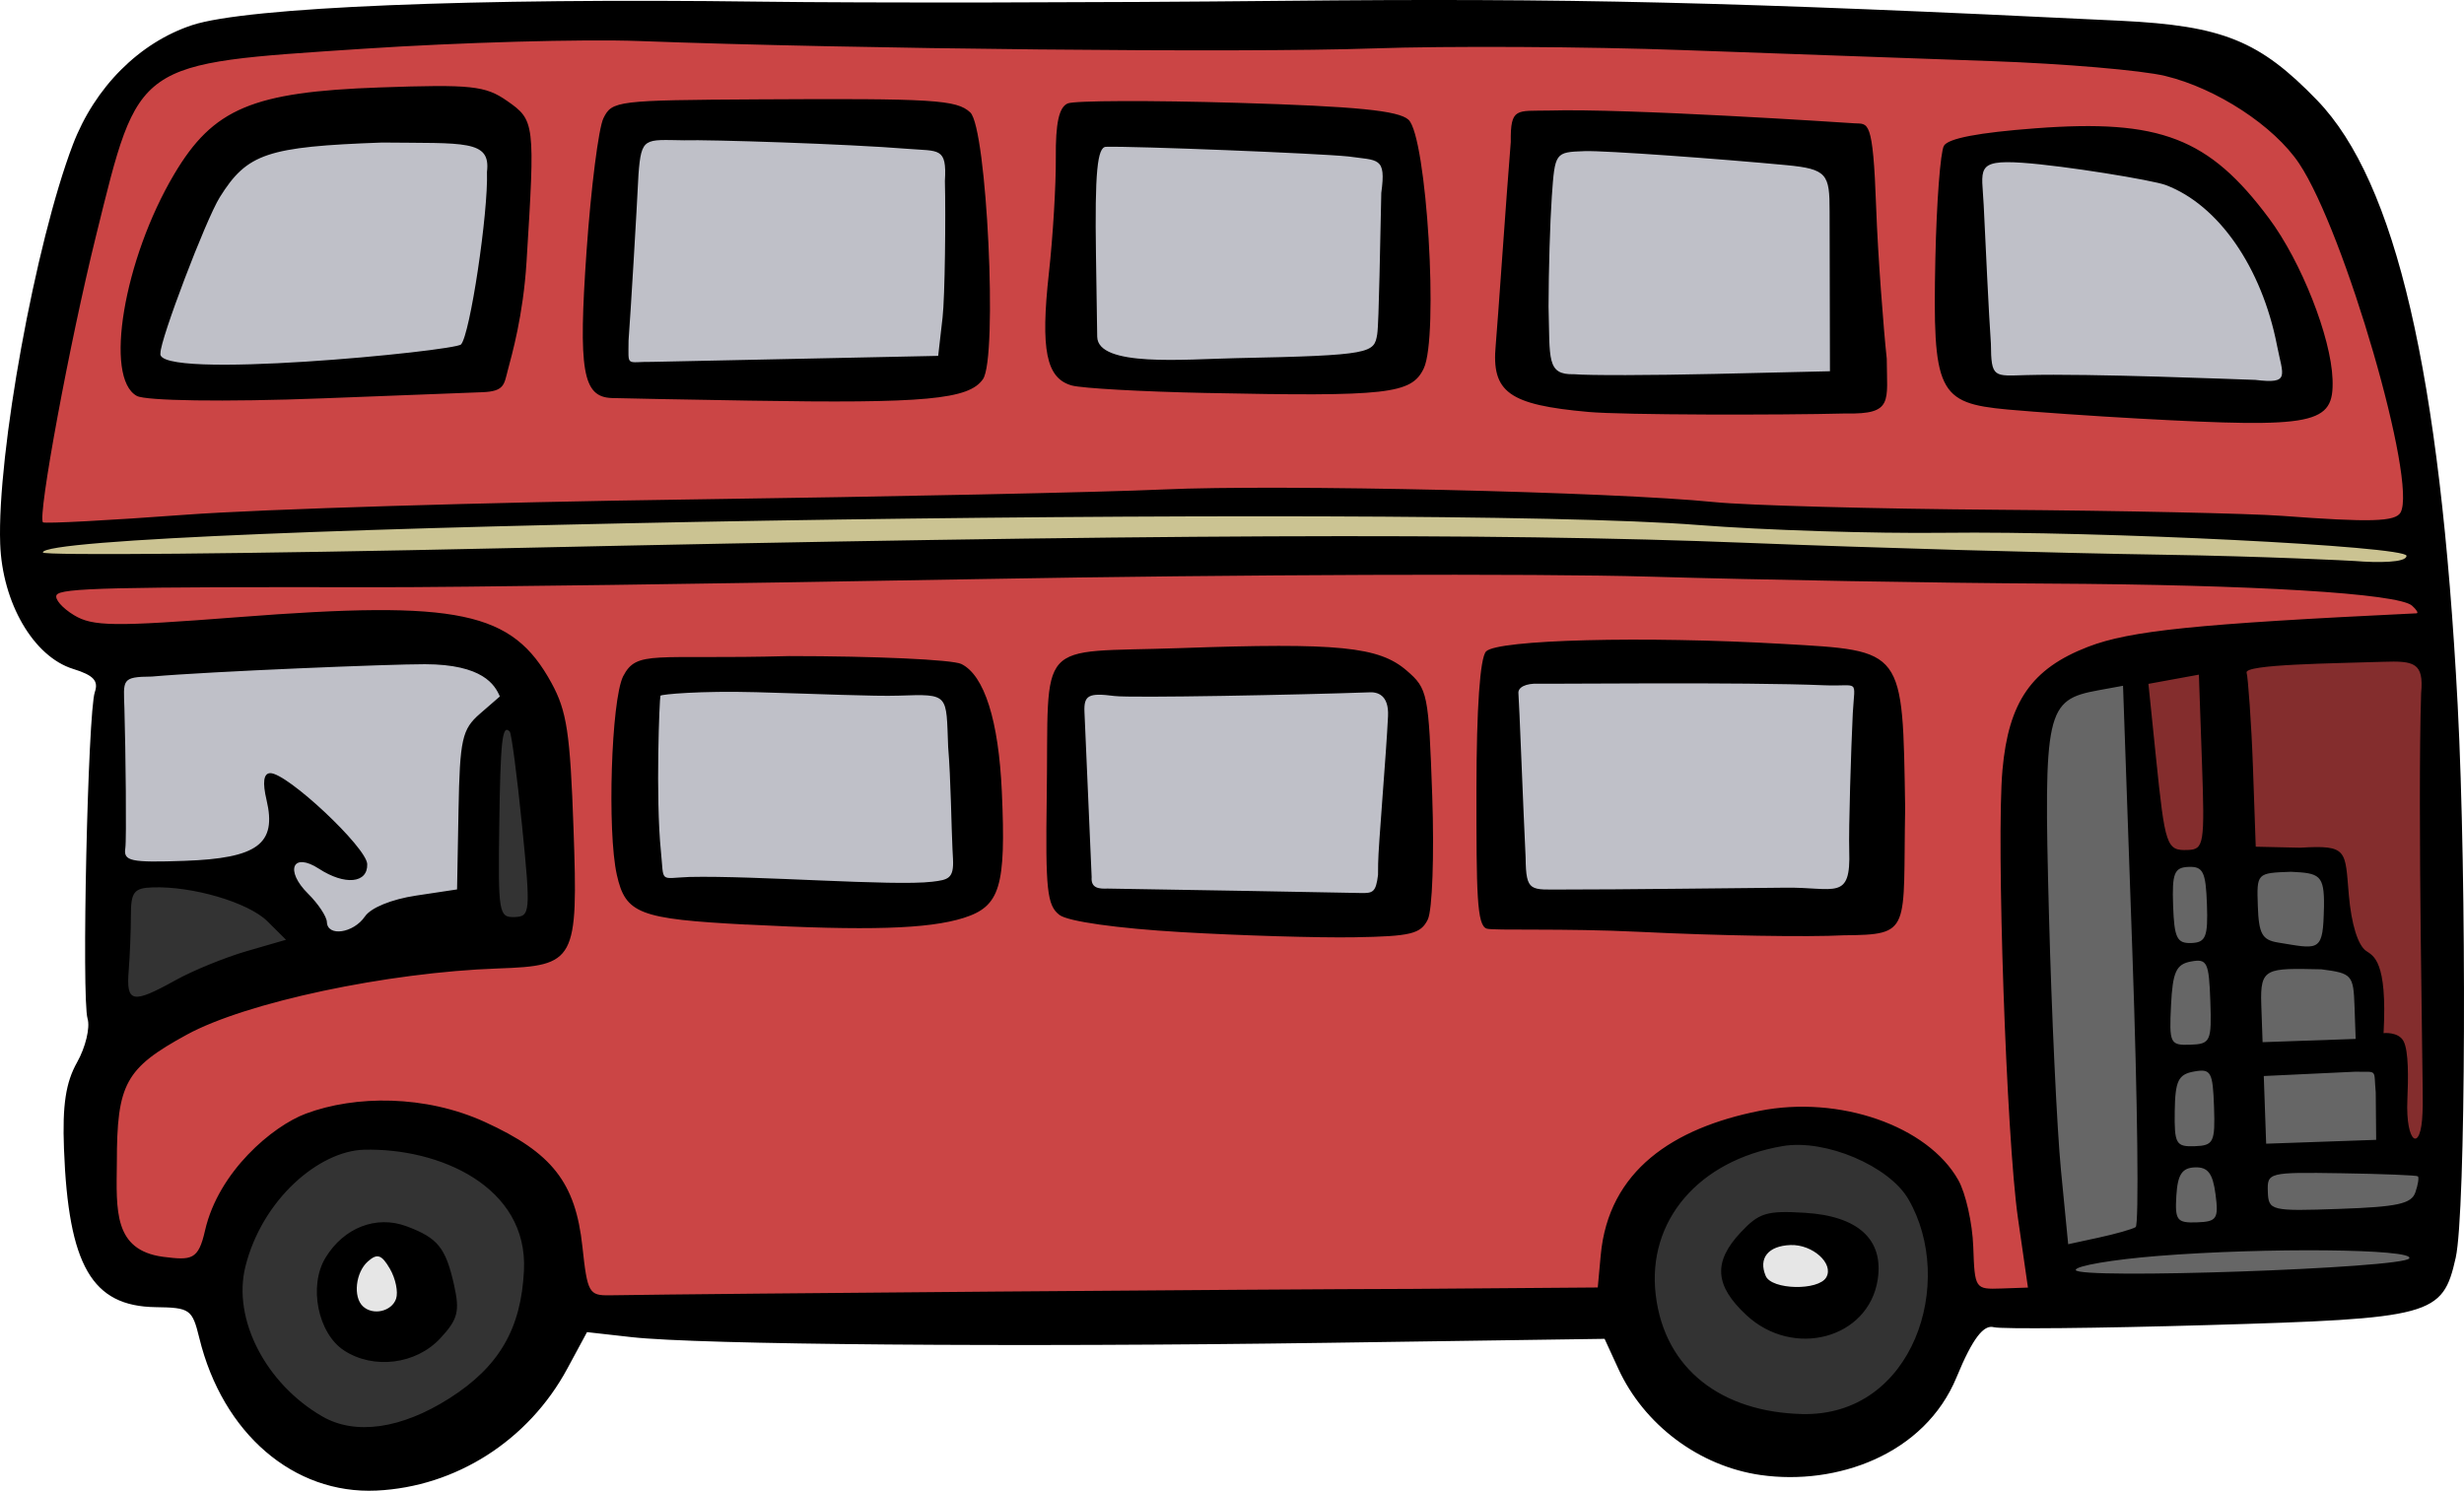 <svg width="362.975mm" height="219.636mm" viewBox="0 0 362.975 219.636" xmlns="http://www.w3.org/2000/svg">
    <path d="m -472.275,1815.108 c -3.52,-0.017 -6.589,0.06 -9.033,0.26 -19.549,1.605 -185.264,0.787 -194.766,2.392 -9.502,1.605 -15.472,2.097 -19.04,8.191 -3.568,6.094 -13.178,47.998 -16.127,60.677 -3.204,9.698 18.203,1.933 18.203,1.933 l 160.618,-2.785 138.775,1.867 37.934,1.704 c 0,0 -7.062,-37.382 -10.339,-46.72 -3.276,-9.338 -15.035,-23.491 -25.593,-23.033 -9.238,0.402 -55.992,-4.365 -80.632,-4.487 z m -181.481,13.752 c 5.438,0.01 10.02,0.319 11.668,0.852 3.295,1.066 4.479,9.267 3.964,17.421 -0.515,8.155 -4.119,19.182 -4.119,19.182 l -45.666,1.993 c -6.178,-2.549 -5.766,-6.626 -2.883,-15.568 2.883,-8.943 10.091,-21.499 20.233,-22.889 5.071,-0.695 11.365,-0.996 16.803,-0.991 z m 99.178,0.954 47.942,1.761 -0.184,34.227 -48.09,0.515 z m -17.514,0.701 0.683,36.553 -52.094,1.046 1.642,-37.45 z m 84.002,0.843 47.148,1.627 2.178,36.985 -48.569,0.249 z m 64.322,2.325 c 0,0 30.079,0.963 38.604,7.44 8.525,6.477 10.906,28.698 10.906,28.698 l -46.078,-0.233 z m -119.903,59.836 c -26.724,0.184 -164.616,4.067 -164.616,4.067 0,0 1.477,6.909 5.832,8.636 4.355,1.727 31.37,-1.528 39.121,-1.627 7.75,-0.1 19.192,0.399 23.547,4.251 4.355,3.853 8.083,13.12 8.378,19.231 0.295,6.112 -3.101,21.058 -3.101,21.058 0,0 -48.015,7.506 -54.252,12.057 -6.237,4.551 -12.106,8.271 -11.257,16.143 0.849,7.872 -1.07,20.858 2.694,21.523 3.764,0.664 14.615,0.166 14.615,0.166 0,0 3.026,-18.201 15.095,-20.925 12.068,-2.724 24.174,-1.893 30.522,5.314 6.348,7.207 7.529,21.257 7.529,21.257 l 82.375,1.229 73.961,-1.927 c 0,0 -1.291,-19.364 9.633,-23.383 10.924,-4.019 24.395,-5.38 30.115,1.13 5.721,6.51 8.415,22.951 8.415,22.951 l 12.77,-1.362 c 0,0 -0.96,-61.447 -1.181,-72.408 -0.221,-10.961 0.333,-20.128 10.334,-22.154 10.002,-2.026 48.274,-3.654 48.274,-3.654 l -0.221,-8.835 c 0,0 -173.277,-2.358 -184.792,-2.724 -0.72,-0.023 -2.007,-0.027 -3.789,-0.014 z m 84.024,16.268 c 11.431,0 21.571,0.08 21.494,0.34 -0.176,0.595 0.937,36.475 0.937,36.475 l -53.455,-0.456 -0.507,-36.246 c 0,0 16.833,-0.116 31.531,-0.112 z m -94.909,0.677 47.074,0.377 0.507,34.233 -47.659,-1.071 z m -64.55,0.355 47.295,0.059 1.455,32.904 -48.97,-0.437 z" fill="#cb4545" paint-order="markers stroke fill" transform="translate(112.271,-4.703) translate(600.623,-1806.734)"/>
    <path d="m -653.756,1828.86 c -5.438,-0.01 -11.732,0.296 -16.803,0.991 -10.142,1.39 -17.35,13.947 -20.233,22.889 -2.883,8.942 -3.295,13.02 2.883,15.568 l 45.666,-1.993 c 0,0 3.604,-11.028 4.119,-19.182 0.515,-8.155 -0.669,-16.355 -3.964,-17.421 -1.647,-0.533 -6.229,-0.846 -11.668,-0.852 z m 99.178,0.954 -0.332,36.503 48.09,-0.515 0.184,-34.227 z m -17.514,0.701 -49.769,0.149 -1.642,37.45 52.094,-1.046 z m 84.002,0.843 0.757,38.861 48.569,-0.249 -2.178,-36.985 z m 64.322,2.325 3.432,35.905 46.078,0.233 c 0,0 -2.38,-22.221 -10.906,-28.698 -8.525,-6.477 -38.604,-7.44 -38.604,-7.44 z m -225.604,72.507 c -9.995,-0.057 -46.371,1.484 -46.371,1.484 l -0.873,32.021 c 0,0 6.143,-0.664 14.165,0.212 8.022,0.876 15.642,12.325 15.642,12.325 l 22.288,-2.265 c 0,0 1.745,-23.986 3.121,-29.544 1.376,-5.558 6.176,-5.438 5.203,-7.794 -0.973,-2.356 -4.934,-6.102 -11.547,-6.404 -0.413,-0.019 -0.962,-0.03 -1.629,-0.034 z m 189.725,3.597 c -14.698,0 -31.531,0.112 -31.531,0.112 l 0.507,36.246 53.455,0.456 c 0,0 -1.113,-35.88 -0.937,-36.475 0.077,-0.26 -10.062,-0.337 -21.494,-0.34 z m -94.909,0.677 -0.077,33.539 47.659,1.071 -0.507,-34.233 z m -64.55,0.355 -0.221,32.527 48.97,0.437 -1.455,-32.904 z" fill="#bfc0c8" paint-order="markers stroke fill" transform="translate(112.271,-4.703) translate(600.623,-1806.734)"/>
    <path d="m -710.612,1889.682 0.997,7.075 130.834,-1.794 82.671,-1.129 111.938,2.259 28.861,1.196 -1.587,-7.274 -134.709,-4.916 -123.305,0.797 -88.428,3.953 z" fill="#cbc392" paint-order="markers stroke fill" transform="translate(112.271,-4.703) translate(600.623,-1806.734)"/>
    <path d="m -635.928,1915.258 c -2.383,0.846 -6.915,4.743 -6.78,9.123 0.134,4.38 0.738,25.012 0.738,25.012 l 8.794,-0.876 z m -57.98,24.513 c -1.358,0 -2.204,0.016 -2.204,0.016 0,0 -1.04,21.236 -1.309,22.717 l 31.586,-10.029 c 0,0 -5.203,-9.003 -10.976,-10.996 -4.33,-1.495 -13.021,-1.699 -17.097,-1.707 z m 244.493,37.179 c -15.816,0.189 -20.887,12.192 -23.846,24.337 -0.973,13.171 8.459,21.358 24.369,22.173 15.91,0.816 24.973,-12.144 24.436,-20.602 -0.537,-8.458 -6.344,-25.284 -23.395,-25.888 -0.533,-0.019 -1.054,-0.025 -1.564,-0.019 z m -206.502,0.483 c -1.729,0.021 -3.432,0.152 -5.064,0.38 -10.442,1.459 -16.663,9.082 -20.037,24.591 1.37,16.829 10.461,23.969 28.537,23.841 24.608,-1.682 23.396,-27.233 19.365,-37.313 -3.401,-8.506 -13.467,-11.613 -22.801,-11.5 z" fill="#333" paint-order="markers stroke fill" transform="translate(112.271,-4.703) translate(600.623,-1806.734)"/>
    <path d="m -447.277,1992.653 c -0.106,0 -0.208,0.01 -0.306,0.024 -2.081,0.302 -6.915,-0.212 -7.922,5.951 0.369,5.77 2.954,5.347 6.244,5.951 3.289,0.604 8.928,-2.054 8.458,-5.861 -0.448,-3.628 -4.311,-6.103 -6.474,-6.065 z m -209.014,1.884 c -0.385,0 -0.79,0.011 -1.215,0.034 -4.527,0.25 -4.191,2.813 -5.389,8.202 0,0 -0.044,4.508 4.63,6.019 4.673,1.512 7.171,-4.245 7.39,-8.832 0.199,-4.157 -1.69,-5.41 -5.416,-5.423 z" fill="#e6e6e6" paint-order="markers stroke fill" transform="translate(112.271,-4.703) translate(600.623,-1806.734)"/>
    <path d="m -397.566,1910.96 c -7.722,1.34 -13.594,1.168 -16.169,10.53 -2.574,9.362 3.148,81.676 3.148,81.676 19.954,-1.617 38.839,-2.691 55.483,-3.121 0,0 1.957,-17.901 0.638,-18.092 -1.319,-0.192 -6.914,-0.613 -6.914,-0.613 l 1.191,-15.872 -3.489,1.149 -0.979,-12.809 -3.914,-1.8 -0.596,-13.843 -26.739,0.667 0.02,-0.877 z" fill="#666" paint-order="markers stroke fill" transform="translate(112.271,-4.703) translate(600.623,-1806.734)"/>
    <path d="m -399.268,1909.218 3.893,28.968 26.146,0.077 0.425,14.111 4.446,1.283 -0.957,11.239 4.531,2.297 0.766,13.709 7.446,1.302 -1.234,-76.411 z" fill="#842d2d" paint-order="markers stroke fill" transform="translate(112.271,-4.703) translate(600.623,-1806.734)"/>
    <path d="m -453.48,2028.763 c -9.177,-1.294 -17.254,-7.478 -21.011,-15.654 l -2.03,-4.419 -40.912,0.588 c -45.86,0.66 -92.5,0.278 -102.416,-0.837 l -6.571,-0.739 -2.913,5.396 c -5.704,10.565 -16.405,17.4 -28.101,17.949 -12.209,0.574 -22.663,-8.427 -26.098,-22.467 -1.04,-4.254 -1.373,-4.49 -6.433,-4.558 -9.381,-0.126 -12.853,-6.123 -13.505,-23.328 -0.245,-6.453 0.259,-9.771 1.932,-12.746 1.245,-2.212 1.939,-5.104 1.544,-6.426 -0.897,-2.997 0.038,-45.122 1.068,-48.115 0.574,-1.668 -0.191,-2.485 -3.196,-3.416 -5.831,-1.806 -10.44,-9.722 -10.746,-18.454 -0.464,-13.235 5.196,-44.325 10.699,-58.77 3.23,-8.479 9.808,-15.069 17.599,-17.634 8.009,-2.636 41.411,-4.013 83.715,-3.452 15.45,0.205 49.985,0.153 76.744,-0.118 42.313,-0.426 66.349,0.144 123.649,2.935 15.007,0.731 20.442,2.936 28.929,11.735 11.57,11.996 18.117,40.192 20.68,89.069 1.369,26.098 1.195,74.835 -0.29,81.442 -1.926,8.566 -3.379,8.96 -36.628,9.924 -16.175,0.469 -30.311,0.608 -31.415,0.308 -1.463,-0.398 -3.082,1.533 -5.474,7.346 -4.738,11.514 -17.777,15.998 -28.821,14.44 z m 21.696,-40.673 c -2.83,-4.852 -12.184,-8.873 -18.497,-7.8 -12.402,2.108 -20.002,11.014 -18.707,21.922 1.312,11.046 9.809,17.267 21.558,17.559 16.456,0.408 22.74,-19.517 15.646,-31.681 z m -23.866,17.09 c -4.647,-4.333 -4.894,-7.801 -0.86,-12.128 2.731,-2.929 3.852,-3.275 9.49,-2.932 7.877,0.479 11.654,3.956 10.727,9.872 -1.36,8.679 -12.43,11.646 -19.357,5.189 z m 11.791,-5.555 c 1.15,-2.016 -2.012,-4.867 -5.271,-4.753 -3.295,0.117 -4.763,1.945 -3.655,4.556 0.871,2.053 7.78,2.205 8.926,0.197 z m -202.824,17.825 c 7.382,-4.693 10.567,-10.325 10.976,-18.851 0.594,-12.368 -12.495,-18.052 -23.549,-17.771 -6.584,0.167 -15.005,7.255 -17.491,17.226 -1.921,7.707 2.969,17.232 11.327,22.066 4.861,2.811 11.633,1.847 18.736,-2.67 z m -15.518,-7.037 c -3.862,-2.508 -5.271,-9.502 -2.753,-13.656 2.7,-4.454 7.491,-6.316 11.955,-4.647 4.61,1.723 5.763,3.151 6.993,8.655 0.869,3.891 0.562,5.068 -2.052,7.872 -3.559,3.818 -9.795,4.601 -14.144,1.777 z m 7.652,-7.622 c 0.34,-0.988 -0.067,-2.975 -0.905,-4.417 -1.22,-2.099 -1.867,-2.314 -3.254,-1.079 -1.807,1.609 -2.202,5.229 -0.721,6.609 1.486,1.386 4.236,0.758 4.88,-1.113 z m 238.92,-11.899 c -1.705,-11.848 -3.213,-55.573 -2.278,-66.027 0.899,-10.038 4.293,-14.924 12.595,-18.129 6.19,-2.389 15.911,-3.381 48.405,-4.937 0.308,-0.016 0.016,-0.521 -0.663,-1.125 -2.018,-1.81 -23.254,-3.097 -53.713,-3.256 -15.789,-0.082 -42.199,-0.543 -58.689,-1.025 -16.49,-0.481 -60.849,-0.32 -98.575,0.36 -37.727,0.679 -77.579,1.22 -88.562,1.202 -39.515,-0.067 -46.857,0.112 -47.448,1.147 -0.33,0.579 0.824,1.915 2.565,2.971 2.757,1.672 5.878,1.709 24.21,0.289 32.53,-2.519 40.351,-0.876 46.125,9.695 2.268,4.151 2.754,7.369 3.249,21.494 0.683,19.489 0.315,20.171 -11.094,20.571 -16.372,0.574 -37.143,4.99 -45.873,9.755 -9.057,4.943 -10.302,7.221 -10.306,18.862 -0.081,7.056 -0.485,12.875 6.795,13.866 4.243,0.537 5.205,0.476 6.194,-3.867 1.985,-8.712 9.97,-15.398 14.845,-17.222 7.303,-2.734 17.628,-2.772 26.378,1.224 9.916,4.529 13.353,8.92 14.369,18.361 0.735,6.826 0.961,7.227 4.058,7.176 15.355,-0.25 97.264,-0.904 118.211,-0.945 l 27.306,-0.208 0.437,-4.764 c 1.147,-12.489 10.734,-18.74 23.363,-21.252 11.764,-2.34 24.817,2.202 29.316,10.202 1.087,1.933 2.075,6.346 2.197,9.808 0.218,6.226 0.263,6.292 4.139,6.157 l 3.918,-0.138 -1.474,-10.244 z m -55.63,-42.16 c -11.345,-0.56 -21.671,-0.153 -22.64,-0.482 -1.441,-0.49 -1.508,-5.153 -1.501,-20.534 0.016,-11.884 0.527,-19.352 1.419,-20.299 1.642,-1.742 23.219,-2.292 43.699,-1.114 17.986,1.035 17.659,0.596 18.039,24.2 -0.339,18.172 1.054,18.641 -9.048,18.733 -5.138,0.283 -18.623,0.056 -29.968,-0.504 z m 30.778,-12.002 c -0.105,-2.982 0.27,-15.076 0.524,-20.226 0.298,-5.204 1.032,-3.884 -4.197,-4.104 -11.924,-0.503 -40.395,-0.169 -42.113,-0.234 -1.84,-0.069 -3.05,0.521 -2.945,1.436 0.098,0.854 0.692,16.669 1.058,24.184 0.051,5.192 0.733,4.697 5.552,4.707 7.72,0.016 27.323,-0.231 32.641,-0.27 7.374,-0.11 9.743,2.049 9.479,-5.493 z m -98.398,12.039 c -9.453,-0.55 -16.709,-1.575 -17.955,-2.538 -1.813,-1.4 -2.061,-3.706 -1.866,-17.313 0.343,-23.844 -1.992,-21.236 19.685,-21.995 23.293,-0.816 29.245,-0.225 33.338,3.31 3.103,2.68 3.236,3.332 3.767,18.499 0.303,8.647 0.016,16.827 -0.655,18.178 -1.045,2.129 -2.488,2.478 -10.828,2.619 -5.292,0.09 -16.761,-0.253 -25.486,-0.76 z m 29,-10.108 c 0.025,-2.604 1.19,-16.048 1.458,-21.72 0.14,-3.134 -1.563,-3.594 -2.846,-3.499 -9.867,0.356 -34.979,0.856 -37.464,0.537 -3.776,-0.486 -4.518,-0.134 -4.41,2.353 l 1.059,24.335 c -0.135,1.669 1.129,1.731 2.335,1.685 8.964,0.125 34.336,0.596 37.297,0.655 1.774,0.035 2.24,-0.078 2.555,-2.663 z m -93.076,8.997 c -15.816,-0.83 -17.786,-1.587 -19.074,-7.335 -1.432,-6.389 -0.824,-25.677 0.922,-29.233 2.035,-3.956 4.418,-2.445 24.453,-2.991 12.646,0 24.065,0.521 25.377,1.166 3.385,1.662 5.496,8.326 5.964,18.825 0.624,14.008 -0.248,16.886 -5.633,18.587 -5.188,1.639 -14.117,1.909 -32.009,0.971 z m 30.37,-11.168 c -0.152,-2.921 -0.243,-10.383 -0.636,-15.002 -0.312,-7.815 0.241,-7.824 -7.279,-7.561 -3.569,0.125 -12.219,-0.27 -21.043,-0.509 -8.177,-0.221 -13.927,0.309 -14.061,0.52 -0.135,0.211 -0.737,14.953 0.069,22.935 0.477,4.72 -0.308,3.945 4.191,3.767 9.805,-0.225 30.092,1.387 35.771,0.704 2.359,-0.284 3.216,-0.45 3.064,-3.371 z m 214.602,60.346 c 0.805,-1.41 -21.193,-1.623 -37.038,-0.358 -6.673,0.532 -12.116,1.462 -12.095,2.066 0.049,1.426 48.302,-0.251 49.133,-1.708 z m -40.307,-4.604 c 0.504,-0.311 0.292,-18.384 -0.471,-40.162 l -1.387,-39.596 -3.645,0.666 c -7.712,1.409 -8.058,2.97 -7.273,32.799 0.391,14.842 1.189,31.897 1.774,37.899 l 1.064,10.913 4.511,-0.977 c 2.481,-0.537 4.923,-1.232 5.427,-1.543 z m 11.765,-4.854 c -0.406,-3.079 -1.124,-4.016 -3.025,-3.95 -1.901,0.066 -2.552,1.052 -2.742,4.152 -0.224,3.654 0.082,4.053 3.025,3.95 2.943,-0.103 3.22,-0.523 2.742,-4.152 z m 29.446,-0.274 c 0.393,-1.142 0.556,-2.203 0.363,-2.359 -0.193,-0.156 -5.268,-0.359 -11.277,-0.451 -10.754,-0.165 -10.924,-0.121 -10.824,2.725 0.099,2.796 0.45,2.881 10.563,2.526 8.554,-0.299 10.591,-0.745 11.175,-2.442 z m -29.664,-12.596 c -0.181,-5.174 -0.452,-5.65 -2.955,-5.2 -2.303,0.414 -2.769,1.368 -2.833,5.802 -0.071,4.861 0.173,5.298 2.955,5.2 2.77,-0.097 3.015,-0.599 2.833,-5.802 z m 23.823,-2.109 c -0.337,-3.604 0.383,-2.981 -3.081,-3.062 l -13.413,0.633 0.175,4.986 0.175,4.986 8.102,-0.284 8.102,-0.284 z m 6.925,1.835 c 0.072,-2.164 -0.79,-43.995 -0.238,-60.674 0.421,-4.493 -1.031,-4.771 -5.602,-4.619 -7.154,0.238 -20.579,0.351 -20.107,1.617 0.19,0.508 0.704,7.374 0.931,13.851 l 0.413,11.776 6.557,0.148 c 7.084,-0.434 6.58,0.407 7.159,6.99 0.377,4.279 1.324,7.352 2.528,8.202 1.059,0.748 3.167,1.36 2.586,12.127 0,0 2.19,-0.248 2.948,1.194 0.757,1.441 0.7,5.441 0.559,8.611 -0.289,6.52 2.03,7.911 2.228,1.945 z m -31.294,-15.307 c -0.201,-5.738 -0.464,-6.274 -2.857,-5.828 -2.176,0.405 -2.688,1.529 -2.931,6.429 -0.281,5.652 -0.143,5.933 2.858,5.828 2.958,-0.103 3.139,-0.501 2.931,-6.429 z m 21.242,0.754 c -0.161,-4.604 -0.382,-4.85 -4.87,-5.431 -8.117,-0.172 -9.045,-0.277 -8.868,5.125 l 0.196,5.609 6.855,-0.24 6.855,-0.24 z m -4.498,-14.68 c 0.066,-4.688 -0.673,-4.924 -4.859,-5.123 -5.054,0.177 -5.057,0.177 -4.886,5.076 0.143,4.086 0.64,4.974 2.995,5.353 5.643,0.908 6.543,1.474 6.711,-4.033 z m -17.242,-0.322 c -0.167,-4.778 -0.566,-5.596 -2.689,-5.521 -2.124,0.074 -2.464,0.918 -2.296,5.696 0.167,4.778 0.566,5.596 2.689,5.521 2.123,-0.074 2.464,-0.918 2.296,-5.696 z m -299.233,11.167 c 2.576,-1.43 7.288,-3.353 10.472,-4.275 l 5.788,-1.675 -2.758,-2.737 c -2.781,-2.76 -11.023,-5.188 -16.911,-4.981 -2.736,0.095 -3.187,0.685 -3.185,4.167 0,2.231 -0.144,5.886 -0.324,8.123 -0.38,4.732 0.545,4.916 6.918,1.378 z m 27.887,-9.386 c 0.872,-1.285 3.918,-2.529 7.518,-3.071 l 6.051,-0.911 0.215,-11.666 c 0.193,-10.449 0.521,-11.931 3.152,-14.215 l 2.937,-2.549 c -0.736,-1.719 -2.513,-4.728 -11.033,-4.752 -5.08,-0.014 -31.604,1.059 -40.246,1.82 -4.534,0.036 -4.153,0.488 -4.029,4.709 0.184,6.245 0.324,19.357 0.135,20.565 -0.3,1.928 0.761,2.157 8.703,1.879 10.775,-0.378 13.632,-2.492 12.102,-8.956 -0.617,-2.607 -0.44,-3.932 0.529,-3.966 2.456,-0.087 14.213,10.929 14.299,13.397 0.1,2.84 -3.287,3.168 -7.104,0.689 -3.879,-2.519 -5.082,0.228 -1.61,3.674 1.497,1.485 2.745,3.366 2.773,4.178 0.077,2.212 3.929,1.645 5.606,-0.826 z m 23.145,-13.365 c -0.736,-7.353 -1.554,-13.595 -1.817,-13.872 -1.104,-1.159 -1.37,1.247 -1.544,13.99 -0.174,12.719 -0.056,13.417 2.258,13.336 2.327,-0.08 2.379,-0.713 1.104,-13.454 z m 247.466,-9.389 -0.451,-12.871 -3.716,0.679 -3.717,0.679 1.101,10.74 c 1.358,13.244 1.563,13.844 4.702,13.734 2.381,-0.084 2.505,-0.853 2.081,-12.96 z m 30.134,-30.383 c -0.049,-1.421 -45.318,-3.672 -68.132,-3.389 -10.291,0.128 -26.595,-0.389 -36.23,-1.148 -40.775,-3.212 -243.967,0.163 -243.831,4.049 0.016,0.482 30.473,0.203 67.679,-0.62 94.947,-2.099 145.34,-2.318 183.384,-0.796 18.062,0.723 45.48,1.506 60.928,1.741 15.448,0.235 28.224,0.9 28.631,0.934 3.193,0.263 7.607,0.268 7.57,-0.772 z m -0.879,-6.373 c 2.509,-4.396 -8.232,-41.377 -14.933,-51.417 -3.702,-5.546 -12.173,-11.086 -19.735,-12.908 -3.461,-0.834 -15.008,-1.818 -25.659,-2.187 -10.652,-0.369 -31.018,-1.097 -45.258,-1.617 -14.24,-0.52 -34.855,-0.632 -45.811,-0.248 -19.087,0.669 -76.528,0.089 -108.081,-1.091 -8.247,-0.308 -26.507,0.203 -40.578,1.136 -33.879,2.247 -33.014,1.643 -39.429,27.562 -3.899,15.753 -8.659,41.477 -7.811,42.213 0.255,0.221 9.705,-0.282 21.001,-1.118 11.296,-0.836 44.674,-1.849 74.174,-2.25 29.5,-0.401 60.925,-1.064 69.833,-1.473 17.057,-0.783 66.297,0.344 81.181,1.858 4.822,0.49 23.652,1 41.846,1.133 18.193,0.133 37.02,0.537 41.837,0.898 12.958,0.971 16.648,0.867 17.422,-0.489 z m -38.515,-13.84 c -6.533,-0.358 -15.252,-0.96 -19.375,-1.337 -10.272,-0.94 -11.057,-2.582 -10.635,-22.256 0.176,-8.226 0.741,-15.694 1.255,-16.594 0.626,-1.097 5.078,-1.948 13.512,-2.584 18.341,-1.381 25.534,1.395 34.383,13.268 4.752,6.377 9.142,17.502 9.36,23.724 0.233,6.654 -2.482,7.204 -28.5,5.779 z m 20.316,-10.792 c -2.257,-11.514 -8.615,-20.677 -16.387,-23.618 -1.878,-0.711 -14.897,-2.853 -21.138,-3.282 -7.023,-0.483 -5.931,0.983 -5.68,6.25 0.264,5.488 0.75,16.055 1.06,20.411 0.042,5.097 0.433,4.755 5.197,4.622 9.348,-0.261 31.429,0.637 33.75,0.707 5.195,0.625 4.088,-0.547 3.197,-5.089 z m -101.459,9.81 c -11.722,-1.05 -14.283,-2.902 -13.631,-9.858 0.259,-2.771 1.554,-21.833 2.216,-29.912 -0.06,-5.148 0.857,-4.536 5.602,-4.632 11.521,-0.345 43.305,1.767 45.034,1.88 2.009,0.132 2.719,-0.836 3.189,12.383 0.251,7.051 1.096,18.017 1.562,22.291 0.014,6.296 1.025,8.217 -5.996,8.075 -9.746,0.252 -32.818,0.236 -37.977,-0.226 z m 35.552,-29.551 c 0.007,-5.466 -0.35,-6.237 -6.36,-6.809 -9.622,-0.911 -26.734,-2.169 -29.723,-2.064 -4.367,0.153 -4.383,0.175 -4.84,6.721 -0.253,3.612 -0.469,10.894 -0.48,16.183 0.218,7.737 -0.324,10.076 3.756,9.964 2.077,0.192 11.409,0.172 20.737,-0.044 l 16.96,-0.394 z m -91.948,26.755 c -9.346,-0.191 -18.206,-0.687 -19.691,-1.102 -3.767,-1.052 -4.619,-5.245 -3.366,-16.571 0.594,-5.37 1.052,-13.014 1.017,-16.987 -0.044,-5.095 0.473,-7.451 1.757,-7.996 1.001,-0.425 12.271,-0.463 25.043,-0.085 17.432,0.516 23.706,1.138 25.159,2.492 2.672,2.49 4.473,31.999 2.236,36.649 -1.81,3.763 -5.269,4.151 -32.157,3.6 z m 25.308,-8.664 c 0.258,-1.553 0.445,-14.544 0.599,-20.823 0.74,-5.358 -0.458,-4.726 -4.868,-5.359 -4.721,-0.47 -31.453,-1.533 -35.69,-1.419 -1.271,0.036 -1.659,3.739 -1.473,15.95 l 0.182,12.024 c 0.069,4.528 13,3.314 20.391,3.166 20.155,-0.404 20.396,-0.748 20.86,-3.539 z m -92.525,9.794 c -9.958,-0.165 -19.07,-0.338 -20.249,-0.383 -4.282,-0.164 -4.936,-4.004 -3.697,-21.686 0.651,-9.291 1.769,-18.085 2.485,-19.541 1.26,-2.567 1.96,-2.652 22.769,-2.774 25.915,-0.151 29.255,0.054 31.264,1.922 2.45,2.279 4.067,36.104 1.878,39.291 -2.067,3.01 -8.511,3.603 -34.449,3.171 z m 28.494,-12.231 c 0.355,-3.101 0.475,-14.963 0.345,-20.131 0.312,-5.025 -0.909,-4.36 -5.498,-4.736 -8.756,-0.717 -29.425,-1.378 -32.923,-1.255 -5.818,-0.078 -6.302,-0.532 -6.718,5.027 -0.257,5.329 -1.168,20.613 -1.463,24.466 -0.011,4.017 -0.426,3.097 3.471,3.151 l 42.14,-0.885 0.646,-5.638 z m -118.682,11.545 c -4.886,-2.621 -1.937,-20.15 5.497,-32.68 5.74,-9.675 11.527,-12.118 30.258,-12.774 13.532,-0.474 15.569,-0.258 18.789,1.99 4.081,2.849 4.126,3.226 2.853,23.699 -0.496,7.986 -2.166,13.697 -2.769,16.008 -0.546,2.092 -0.503,3.079 -3.736,3.203 l -23.453,0.903 c -14.792,0.57 -26.132,0.352 -27.438,-0.349 z m 47.746,-7.592 c 1.323,-1.419 4.032,-19.439 3.823,-25.423 0.583,-4.769 -3.332,-4.182 -15.439,-4.323 -16.969,0.615 -19.89,1.599 -23.925,8.065 -2.062,3.304 -8.801,21.04 -8.734,22.947 -1.106,4.098 43.361,-0.285 44.275,-1.266 z" transform="translate(112.271,-4.703) translate(600.623,-1806.734)"/>
</svg>

